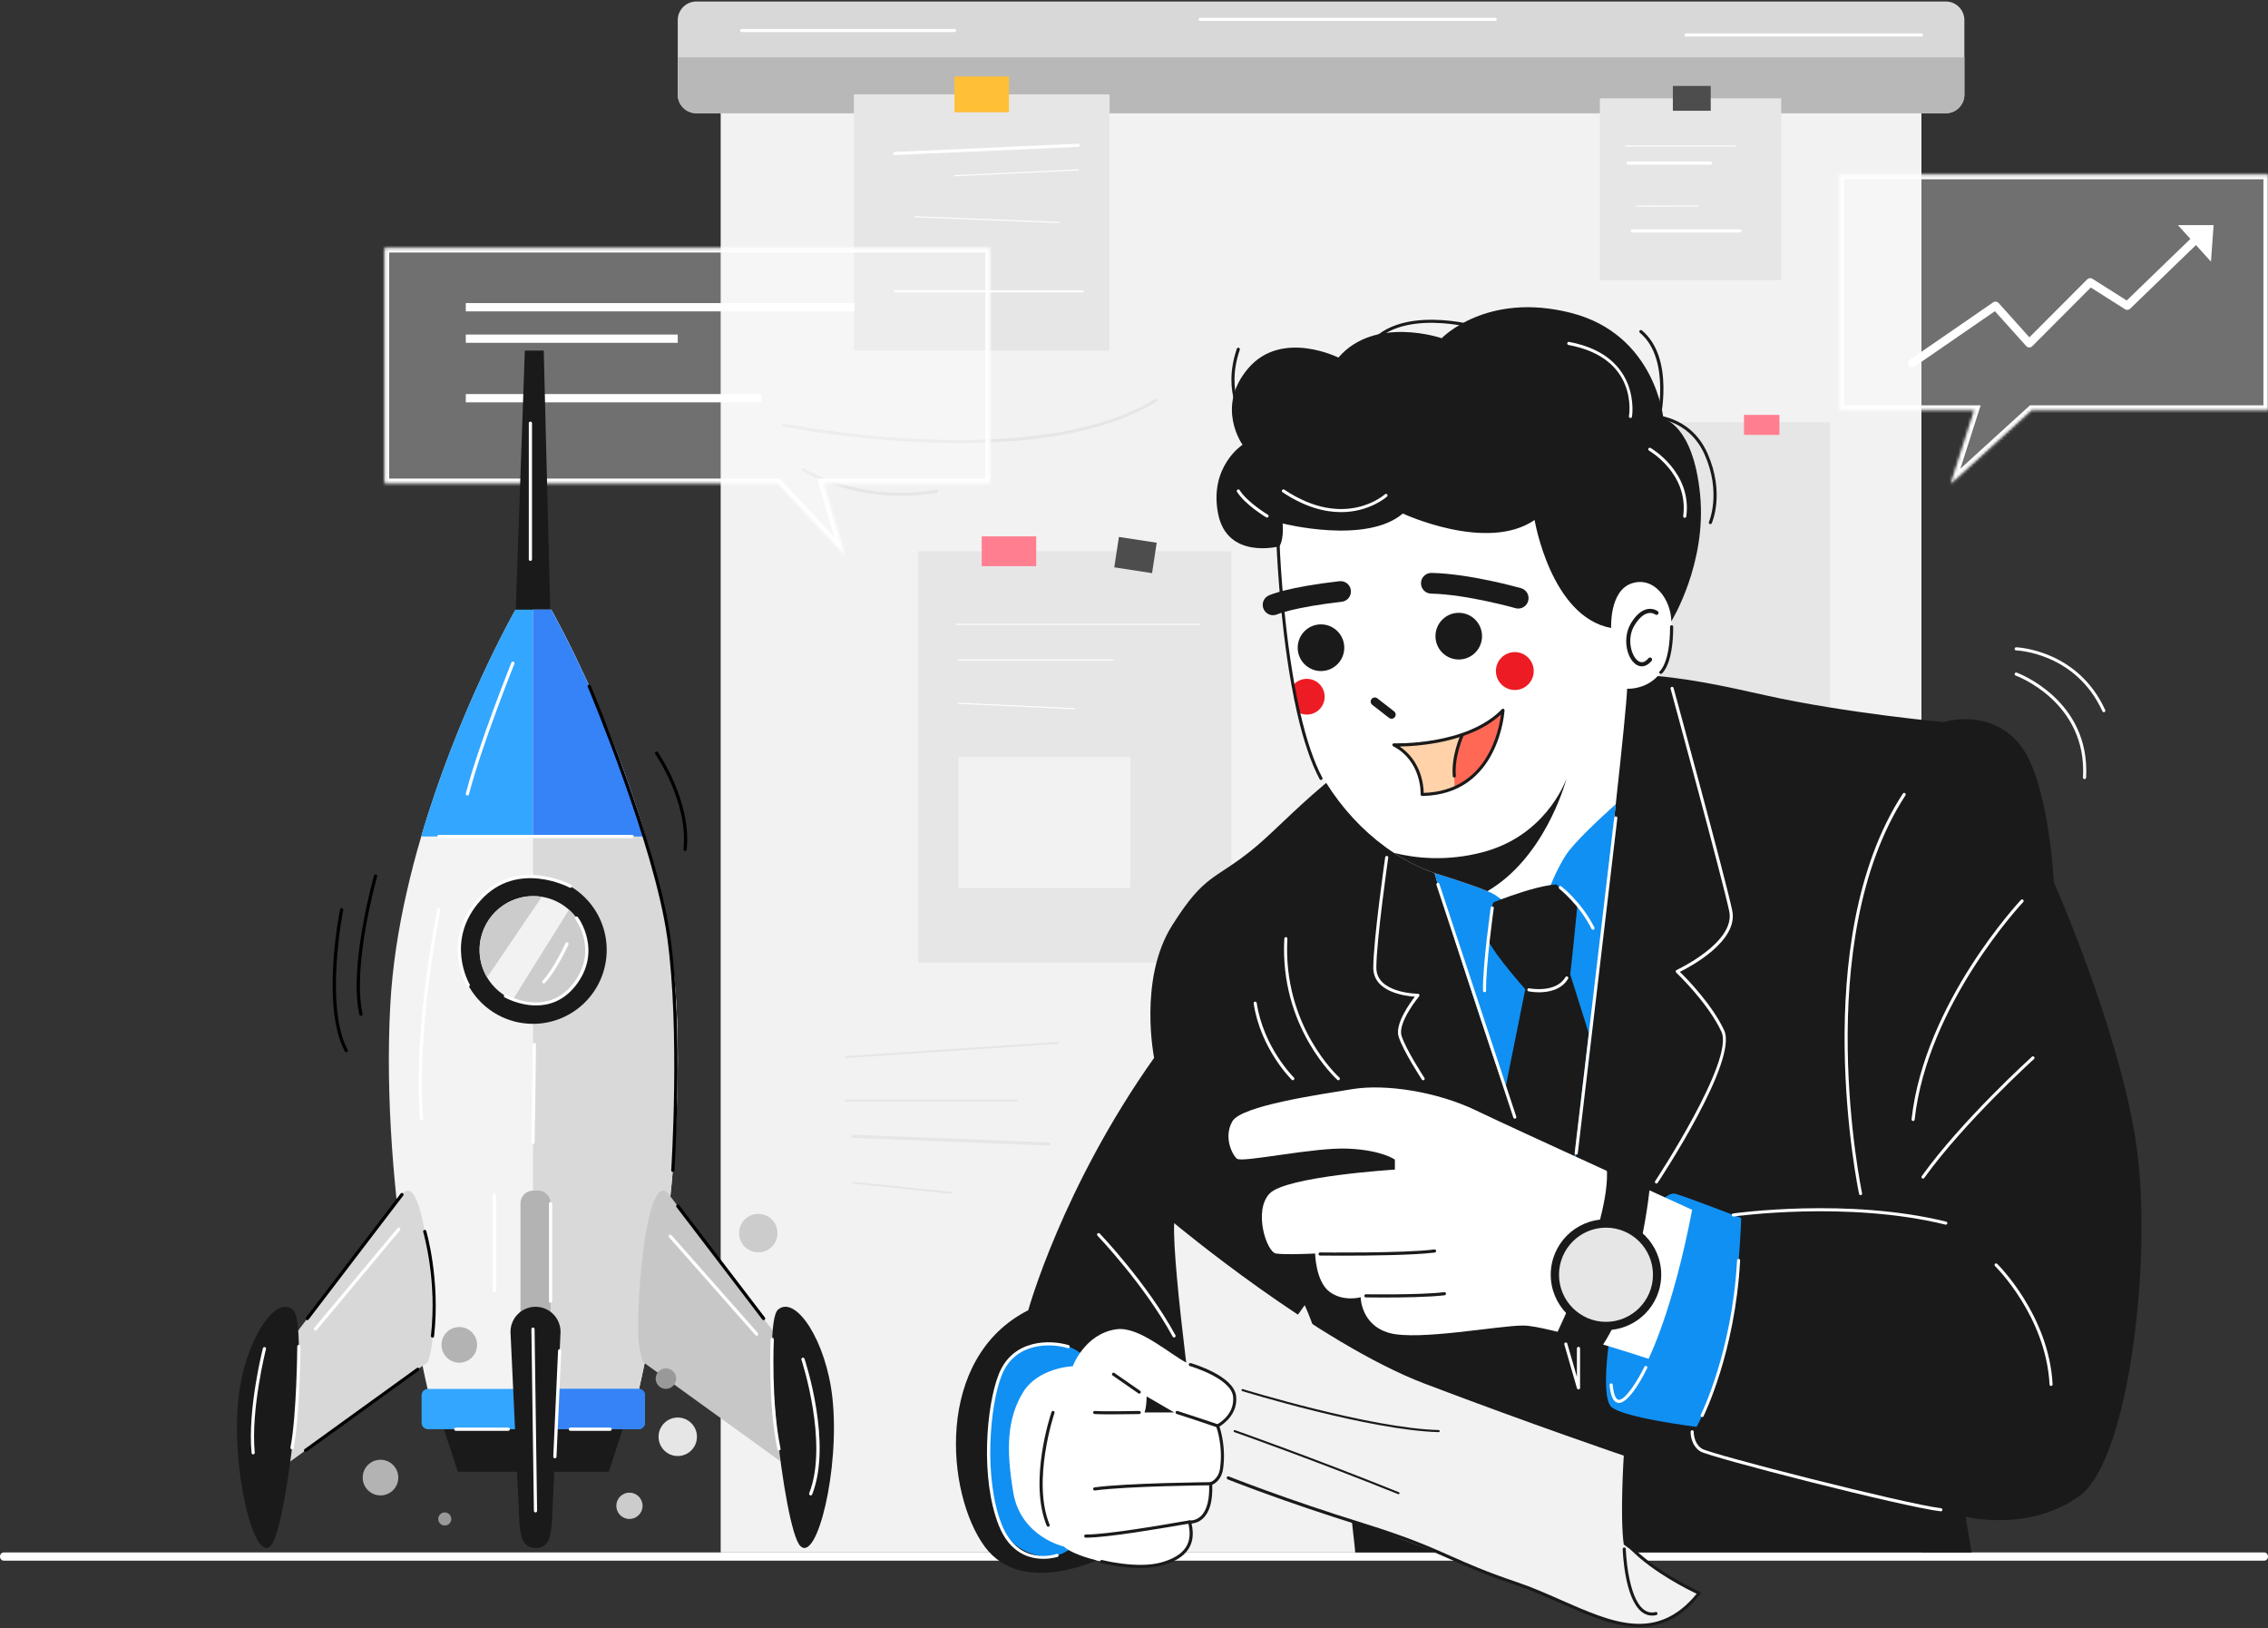 <svg width="744" height="534" viewBox="0 0 744 534" fill="none" xmlns="http://www.w3.org/2000/svg">
<rect x="0" y="0" width="744" height="534" fill="#333333" stroke="none"/>
<path d="M630.316 34.206H236.416V509.131H630.316V34.206Z" fill="#F2F2F2"/>
<path d="M644.401 6.6V31.03C644.401 34.41 641.679 37.138 638.32 37.138H228.425C225.066 37.138 222.331 34.41 222.331 31.03V6.6C222.331 3.221 225.066 0.493 228.425 0.493H638.32C641.679 0.493 644.401 3.221 644.401 6.6Z" fill="#D8D8D8"/>
<path d="M644.401 18.815V31.03C644.401 34.41 641.679 37.138 638.32 37.138H228.425C225.066 37.138 222.331 34.41 222.331 31.03V18.815H644.401Z" fill="#B8B8B8"/>
<path d="M363.969 30.949H280.107V114.989H363.969V30.949Z" fill="#E6E6E6"/>
<path d="M584.308 32.252H524.825V91.862H584.308V32.252Z" fill="#E6E6E6"/>
<path d="M330.977 25.086H313.099V36.812H330.977V25.086Z" fill="#FFC037"/>
<path d="M561.189 28.18H548.77V36.324H561.189V28.18Z" fill="#4D4D4D"/>
<path d="M403.963 180.788H301.235V315.766H403.963V180.788Z" fill="#E6E6E6"/>
<path d="M600.371 138.456H497.643V273.433H600.371V138.456Z" fill="#E6E6E6"/>
<path d="M339.916 175.902H322.038V185.674H339.916V175.902Z" fill="#FF7F91"/>
<path d="M583.726 136.054H572.106V142.623H583.726V136.054Z" fill="#FF7F91"/>
<path d="M379.449 177.988L367.052 176.085L365.528 186.053L377.925 187.956L379.449 177.988Z" fill="#4D4D4D"/>
<path d="M293.515 50.846C293.245 50.846 293.014 50.629 293.014 50.358C293.001 50.072 293.217 49.842 293.502 49.828L353.716 47.141C353.974 47.114 354.231 47.344 354.244 47.629C354.258 47.914 354.041 48.145 353.757 48.159L293.542 50.846C293.529 50.846 293.529 50.846 293.515 50.846Z" fill="white"/>
<path d="M313.099 57.822C313.004 57.822 312.937 57.754 312.923 57.659C312.923 57.564 312.991 57.483 313.086 57.483L353.716 55.529C353.797 55.529 353.892 55.596 353.892 55.691C353.892 55.786 353.824 55.868 353.73 55.868L313.099 57.822Z" fill="white"/>
<path d="M347.473 73.132L300.098 71.259C300.003 71.259 299.935 71.178 299.935 71.083C299.935 70.988 300.03 70.92 300.111 70.92L347.486 72.793C347.581 72.793 347.649 72.874 347.649 72.969C347.635 73.064 347.568 73.132 347.473 73.132Z" fill="white"/>
<path d="M355.193 95.866H293.515C293.326 95.866 293.177 95.716 293.177 95.526C293.177 95.336 293.326 95.187 293.515 95.187H355.193C355.382 95.187 355.531 95.336 355.531 95.526C355.531 95.716 355.382 95.866 355.193 95.866Z" fill="white"/>
<path d="M569.397 48.05H533.317C533.222 48.05 533.141 47.969 533.141 47.874C533.141 47.779 533.222 47.697 533.317 47.697H569.397C569.492 47.697 569.573 47.779 569.573 47.874C569.573 47.969 569.492 48.05 569.397 48.05Z" fill="white"/>
<path d="M561.176 54.008H534.129C533.845 54.008 533.615 53.778 533.615 53.493C533.615 53.208 533.845 52.977 534.129 52.977H561.176C561.46 52.977 561.691 53.208 561.691 53.493C561.691 53.778 561.46 54.008 561.176 54.008Z" fill="white"/>
<path d="M542.567 67.771C539.506 67.771 537.123 67.757 536.906 67.717C536.811 67.703 536.757 67.608 536.77 67.513C536.784 67.418 536.879 67.364 536.974 67.377C537.488 67.472 551.641 67.404 557.045 67.377C557.14 67.377 557.221 67.459 557.221 67.54C557.221 67.635 557.14 67.717 557.059 67.717C556.531 67.73 548.337 67.771 542.567 67.771Z" fill="white"/>
<path d="M570.819 76.24H535.47C535.186 76.24 534.956 76.009 534.956 75.724C534.956 75.439 535.186 75.209 535.47 75.209H570.819C571.103 75.209 571.334 75.439 571.334 75.724C571.334 76.009 571.103 76.24 570.819 76.24Z" fill="white"/>
<path d="M393.548 204.933H313.587C313.492 204.933 313.411 204.852 313.411 204.757C313.411 204.662 313.492 204.581 313.587 204.581H393.548C393.643 204.581 393.724 204.662 393.724 204.757C393.724 204.852 393.643 204.933 393.548 204.933Z" fill="white"/>
<path d="M365.106 216.619H314.399C314.305 216.619 314.223 216.538 314.223 216.443C314.223 216.348 314.305 216.266 314.399 216.266H365.106C365.201 216.266 365.282 216.348 365.282 216.443C365.282 216.538 365.201 216.619 365.106 216.619Z" fill="white"/>
<path d="M352.592 232.594L314.386 230.802C314.291 230.802 314.223 230.721 314.223 230.626C314.223 230.531 314.318 230.463 314.399 230.463L352.592 232.255C352.687 232.255 352.755 232.336 352.755 232.431C352.768 232.513 352.687 232.594 352.592 232.594Z" fill="white"/>
<path d="M370.795 248.284H314.399V291.213H370.795V248.284Z" fill="#F2F2F2"/>
<path d="M277.426 347.009C277.25 347.009 277.101 346.873 277.087 346.697C277.073 346.507 277.222 346.344 277.399 346.33L346.877 341.662C347.066 341.621 347.229 341.784 347.243 341.974C347.256 342.164 347.107 342.327 346.931 342.34L277.453 347.009C277.439 347.009 277.439 347.009 277.426 347.009Z" fill="#E6E6E6"/>
<path d="M333.496 361.26H277.426C277.236 361.26 277.087 361.111 277.087 360.921C277.087 360.731 277.236 360.582 277.426 360.582H333.496C333.685 360.582 333.834 360.731 333.834 360.921C333.834 361.111 333.685 361.26 333.496 361.26Z" fill="#E6E6E6"/>
<path d="M344.141 375.688C344.127 375.688 344.127 375.688 344.114 375.688L279.755 373.15C279.471 373.136 279.254 372.905 279.267 372.62C279.281 372.335 279.552 372.132 279.796 372.132L344.154 374.67C344.439 374.683 344.656 374.914 344.642 375.199C344.642 375.47 344.412 375.688 344.141 375.688Z" fill="#E6E6E6"/>
<path d="M311.962 391.554C311.948 391.554 311.934 391.554 311.921 391.554L279.741 388.174C279.552 388.161 279.416 387.984 279.444 387.794C279.457 387.604 279.633 387.469 279.809 387.496L311.989 390.875C312.178 390.889 312.314 391.065 312.287 391.255C312.287 391.432 312.138 391.554 311.962 391.554Z" fill="#E6E6E6"/>
<path d="M490.492 6.872H393.71C393.426 6.872 393.196 6.641 393.196 6.356C393.196 6.071 393.426 5.84 393.71 5.84H490.492C490.777 5.84 491.007 6.071 491.007 6.356C491.007 6.641 490.777 6.872 490.492 6.872Z" fill="white"/>
<path d="M313.099 10.523H243.296C243.011 10.523 242.781 10.292 242.781 10.007C242.781 9.722 243.011 9.491 243.296 9.491H313.099C313.384 9.491 313.614 9.722 313.614 10.007C313.614 10.292 313.384 10.523 313.099 10.523Z" fill="white"/>
<path d="M630.329 11.988H553.145C552.86 11.988 552.63 11.758 552.63 11.473C552.63 11.188 552.86 10.957 553.145 10.957H630.329C630.614 10.957 630.844 11.188 630.844 11.473C630.844 11.758 630.6 11.988 630.329 11.988Z" fill="white"/>
<path d="M314.589 145.296C284.251 145.296 257.395 139.99 256.934 139.895C256.663 139.84 256.487 139.569 256.541 139.297C256.596 139.026 256.866 138.85 257.137 138.904C257.963 139.067 339.631 155.218 378.826 130.842C379.07 130.693 379.381 130.774 379.53 131.005C379.679 131.249 379.598 131.561 379.368 131.71C362.343 142.283 337.477 145.296 314.589 145.296Z" fill="#E6E6E6"/>
<path d="M295.601 162.601C276.247 162.601 263.3 154.498 263.137 154.403C262.907 154.254 262.826 153.942 262.988 153.698C263.137 153.467 263.449 153.385 263.692 153.548C263.868 153.657 281.908 164.936 307.208 160.606C307.479 160.565 307.749 160.742 307.79 161.027C307.831 161.312 307.655 161.57 307.37 161.61C303.253 162.316 299.312 162.601 295.601 162.601Z" fill="#E6E6E6"/>
<path d="M683.813 255.504C683.799 255.504 683.799 255.504 683.786 255.504C683.501 255.491 683.285 255.246 683.312 254.961C684.734 230.178 661.452 221.641 661.222 221.546C660.951 221.451 660.816 221.166 660.911 220.895C661.005 220.623 661.29 220.487 661.561 220.582C661.805 220.664 685.79 229.459 684.327 255.016C684.3 255.287 684.084 255.504 683.813 255.504Z" fill="white"/>
<path d="M690.151 233.571C689.961 233.571 689.772 233.463 689.69 233.273C680.901 214 661.561 213.294 661.371 213.294C661.087 213.294 660.87 213.05 660.87 212.778C660.883 212.493 661.114 212.29 661.385 212.276C661.588 212.276 681.551 212.995 690.598 232.852C690.72 233.11 690.598 233.408 690.354 233.53C690.3 233.558 690.219 233.571 690.151 233.571Z" fill="white"/>
<path d="M742.74 511.819H1.26C0.569 511.819 0 511.208 0 510.462C0 509.715 0.569 509.105 1.26 509.105H742.74C743.431 509.105 744 509.715 744 510.462C744 511.208 743.431 511.819 742.74 511.819Z" fill="white"/>
<mask id="path-37-inside-1" fill="white">
<path fill-rule="evenodd" clip-rule="evenodd" d="M603.459 57.293H744V134.438H666.484L639.931 158.624L647.676 134.438H603.459V57.293Z"/>
</mask>
<path fill-rule="evenodd" clip-rule="evenodd" d="M603.459 57.293H744V134.438H666.484L639.931 158.624L647.676 134.438H603.459V57.293Z" fill="white" fill-opacity="0.3"/>
<path d="M744 57.293H745.5V55.793H744V57.293ZM603.459 57.293V55.793H601.959V57.293H603.459ZM744 134.438V135.938H745.5V134.438H744ZM666.484 134.438V132.938H665.903L665.473 133.33L666.484 134.438ZM639.931 158.624L638.503 158.167L636.791 163.514L640.941 159.733L639.931 158.624ZM647.676 134.438L649.104 134.896L649.731 132.938H647.676V134.438ZM603.459 134.438H601.959V135.938H603.459V134.438ZM744 55.793H603.459V58.793H744V55.793ZM745.5 134.438V57.293H742.5V134.438H745.5ZM666.484 135.938H744V132.938H666.484V135.938ZM640.941 159.733L667.494 135.547L665.473 133.33L638.921 157.516L640.941 159.733ZM646.247 133.981L638.503 158.167L641.36 159.082L649.104 134.896L646.247 133.981ZM603.459 135.938H647.676V132.938H603.459V135.938ZM601.959 57.293V134.438H604.959V57.293H601.959Z" fill="white" mask="url(#path-37-inside-1)"/>
<mask id="path-39-inside-2" fill="white">
<path fill-rule="evenodd" clip-rule="evenodd" d="M126.171 81.316H324.719V158.462H270.094L277.087 181.996L255.096 158.462H126.171V81.316Z"/>
</mask>
<path fill-rule="evenodd" clip-rule="evenodd" d="M126.171 81.316H324.719V158.462H270.094L277.087 181.996L255.096 158.462H126.171V81.316Z" fill="white" fill-opacity="0.3"/>
<path d="M324.719 81.316H326.219V79.816H324.719V81.316ZM126.171 81.316V79.816H124.671V81.316H126.171ZM324.719 158.462V159.962H326.219V158.462H324.719ZM270.094 158.462V156.962H268.084L268.656 158.889L270.094 158.462ZM277.087 181.996L275.991 183.02L278.525 181.569L277.087 181.996ZM255.096 158.462L256.192 157.437L255.748 156.962H255.096V158.462ZM126.171 158.462H124.671V159.962H126.171V158.462ZM324.719 79.816H126.171V82.816H324.719V79.816ZM326.219 158.462V81.316H323.219V158.462H326.219ZM270.094 159.962H324.719V156.962H270.094V159.962ZM278.525 181.569L271.532 158.034L268.656 158.889L275.649 182.423L278.525 181.569ZM254 159.486L275.991 183.02L278.183 180.972L256.192 157.437L254 159.486ZM126.171 159.962H255.096V156.962H126.171V159.962ZM124.671 81.316V158.462H127.671V81.316H124.671Z" fill="white" mask="url(#path-39-inside-2)"/>
<path d="M726.15 73.824H714.448L718.538 78.344L697.654 98.54L686.386 91.414C685.858 91.075 685.153 91.156 684.706 91.604L665.732 110.619L655.615 99.354C655.154 98.852 654.396 98.757 653.841 99.15L626.483 118.002C625.86 118.423 625.711 119.278 626.131 119.889C626.388 120.269 626.821 120.472 627.255 120.472C627.526 120.472 627.783 120.391 628.027 120.228L654.41 102.055L664.689 113.496C664.933 113.768 665.285 113.931 665.664 113.944C666.03 113.971 666.396 113.808 666.653 113.551L685.871 94.291L697.112 101.417C697.64 101.756 698.331 101.675 698.778 101.24L720.367 80.366L725.296 85.809L726.15 73.824Z" fill="white"/>
<path d="M280.283 99.394H152.798V102.109H280.283V99.394Z" fill="white"/>
<path d="M222.331 109.71H152.798V112.424H222.331V109.71Z" fill="white"/>
<path d="M249.716 129.227H152.798V131.941H249.716V129.227Z" fill="white"/>
<path d="M487.161 228.02C525.922 215.886 552.82 222.157 579.148 228.02C605.477 233.883 637.656 236.815 637.656 236.815C637.656 236.815 651.877 232.092 661.994 243.452C672.111 254.812 673.736 289.259 673.736 289.259C673.736 289.259 694.214 335.513 700.39 372.647C706.566 409.782 698.765 478.512 682.187 490.564C665.61 502.617 644.807 497.405 644.807 497.405L646.758 509.131H444.58C444.58 509.131 439.379 452.779 428.003 428.023C428.003 428.023 395.661 472.975 388.835 482.747C382.009 492.519 362.669 510.434 362.669 510.434C362.669 510.434 335.69 524.441 323.013 507.177C310.336 489.913 306.436 445.341 337.315 429.679C337.315 429.679 348.367 389.586 378.596 346.914C378.596 346.914 373.395 321.181 384.447 303.591C395.498 286.001 398.423 288.933 411.75 277.858C425.077 266.783 445.555 241.05 487.161 228.02Z" fill="#1A1A1A"/>
<path d="M548.269 203.753C549.975 227.084 533.764 225.862 533.764 225.862C533.628 229.88 532.152 244.47 530.039 263.729C524.175 317.137 513.489 406.524 513.489 406.524C499.418 378.267 481.107 320.679 473.807 296.927C471.762 290.317 470.583 286.327 470.583 286.327C465.938 284.712 461.469 282.459 457.257 279.69C441.695 269.511 429.587 252.233 425.24 233.218C425.064 232.472 424.901 231.712 424.752 230.952C424.4 229.147 424.075 227.26 423.763 225.306C419.782 200.21 419.226 165.153 419.226 165.153C422.802 121.504 465.775 104.701 514.139 120.201C553.795 132.905 548.269 203.753 548.269 203.753Z" fill="white"/>
<path d="M530.039 263.729C527.642 285.635 524.419 313.594 521.466 338.961C517.2 375.43 513.489 406.524 513.489 406.524C507.341 394.173 500.379 376.217 493.878 357.922C485.522 334.373 477.91 310.296 473.807 296.927C473.021 294.376 472.358 292.204 471.843 290.521C471.721 290.1 471.599 289.72 471.491 289.354C471.382 289.001 471.288 288.675 471.193 288.377C471.112 288.078 471.03 287.82 470.963 287.589C470.705 286.761 470.583 286.327 470.583 286.327C470.583 286.327 482.231 289.842 487.933 292.258C488.962 292.679 489.788 293.073 490.33 293.412C491.183 293.941 491.914 294.511 492.497 295C493.269 295.665 493.743 296.181 493.743 296.181L508.045 292.028C508.045 292.028 508.261 291.376 508.695 290.277C509.535 288.146 511.187 284.332 513.652 280.464C516.266 276.351 525.028 268.222 530.039 263.729Z" fill="#1090F3"/>
<path d="M521.214 338.961C516.948 375.43 513.237 406.524 513.237 406.524C507.089 394.173 500.127 376.217 493.626 357.922L500.357 324.438C500.357 324.438 490.484 313.282 488.29 308.64C488.29 308.64 487.843 300.375 489.942 295.909C489.942 295.909 490.823 295.556 492.245 295C495.888 293.643 503.107 291.077 508.443 290.277C509.201 290.155 509.933 290.087 510.596 290.046L517.422 297.199C517.422 297.199 515.716 314.666 515.106 319.552L521.214 338.961Z" fill="#1A1A1A"/>
<path d="M548.269 203.753C548.269 203.753 559.971 184.86 557.695 162.058C555.42 139.257 545.669 137.302 545.669 137.302C545.669 137.302 543.15 109.696 515.358 102.611C487.567 95.526 472.94 110.918 472.94 110.918C472.94 110.918 451 103.344 439.054 117.269C439.054 117.269 420.527 107.986 409.556 120.69C398.586 133.393 407.606 145.853 407.606 145.853C407.606 145.853 396.636 152.938 399.561 168.329C402.487 183.72 419.687 179.159 419.687 179.159C419.687 179.159 421.177 177.368 420.77 171.668C420.77 171.668 448.155 178.671 460.182 168.41C460.182 168.41 487.811 181.277 503.413 170.527C503.413 170.527 508.736 202.3 528.523 205.951C528.523 205.951 527.886 193.682 535.349 191.293C542.784 188.918 548.147 196.79 548.269 203.753Z" fill="#1A1A1A"/>
<path d="M393.223 477.372C392.938 476.544 384.446 415.495 385.178 401.122C385.178 401.122 432.228 440.401 467.333 453.756C502.438 467.111 532.667 477.372 532.667 477.372C532.667 477.372 531.367 497.405 532.667 506.526C532.667 506.526 551.844 520.858 557.37 522.487C557.37 522.487 545.709 538.448 526.829 530.956C507.963 523.464 466.195 506.933 447.343 500.092C428.49 493.252 395.986 485.353 393.223 477.372Z" fill="#F2F2F2"/>
<path d="M360.799 453.919C357.698 445.042 352.755 439.016 339.59 441.215C326.426 443.414 324.719 459.294 324.719 476.639C324.719 493.985 326.914 506.688 340.322 510.109C353.73 513.529 361.287 495.206 362.018 486.655C362.75 478.105 364.212 463.691 360.799 453.919Z" fill="#1090F3"/>
<path d="M404.518 456.362C402.487 452.046 395.417 450.01 389.566 447.078C383.715 444.147 373.734 434.89 366.244 435.922C355.843 437.347 351.901 448.056 351.901 448.056C351.901 448.056 340.444 448.422 335.446 456.851C330.449 465.279 329.961 474.929 332.399 489.465C334.837 504.001 348.976 507.177 348.976 507.177C352.511 510.597 368.682 515.158 381.115 512.864C393.548 510.584 390.216 499.115 390.216 499.115C396.636 499.115 397.123 486.574 397.123 486.574C400.211 486.248 401.024 481.525 401.43 475.743C401.836 469.962 399.399 467.6 399.399 467.6C402.324 467.03 406.55 460.678 404.518 456.362ZM375.427 463.202C375.427 463.202 376.036 462.225 376.158 457.95L385.178 463.202H375.427Z" fill="white"/>
<path d="M549.61 391.499C553.511 392.599 571.185 399.439 571.185 399.439C571.185 399.439 570.535 423.951 566.147 441.378C561.759 458.805 556.558 467.926 556.558 467.926C556.558 467.926 532.667 464.994 528.604 461.411C524.541 457.828 528.116 431.606 532.83 416.622C537.543 401.638 545.709 390.4 549.61 391.499Z" fill="#1090F3"/>
<path d="M555.095 396.752C555.095 396.752 497.075 370.367 484.235 364.178C471.396 357.989 454.494 355.383 443.605 357.175C432.716 358.967 407.2 362.618 404.274 367.721C401.349 372.824 404.112 378.511 405.737 379.977C407.362 381.442 431.091 376.163 442.305 376.692C453.519 377.221 457.582 380.302 457.582 380.302V383.56C457.582 383.56 421.827 385.772 416.464 391.432C411.1 397.091 415.488 410.596 418.576 411.085C421.664 411.573 431.416 411.085 431.416 411.085C431.416 411.085 431.578 420.205 436.129 423.625C440.679 427.046 446.368 425.417 446.368 425.417C446.368 425.417 446.368 434.538 455.794 437.144C465.22 439.749 491.549 434.701 499.675 434.701C507.801 434.701 540.793 445.613 540.793 445.613C540.793 445.613 548.757 429.977 555.095 396.752Z" fill="white"/>
<path d="M638.306 401.624C638.266 401.624 638.225 401.624 638.185 401.611C606.154 393.712 569.045 398.896 568.666 398.951C568.395 398.991 568.137 398.801 568.097 398.516C568.056 398.245 568.246 397.987 568.53 397.946C568.896 397.892 606.208 392.68 638.428 400.634C638.699 400.702 638.862 400.973 638.794 401.244C638.74 401.475 638.537 401.624 638.306 401.624Z" fill="white"/>
<path d="M610.353 391.934C610.122 391.934 609.906 391.771 609.851 391.527C609.675 390.699 592.624 308.789 624.221 260.255C624.37 260.024 624.695 259.956 624.925 260.105C625.156 260.255 625.223 260.58 625.074 260.811C593.708 308.993 610.664 390.495 610.84 391.323C610.894 391.595 610.732 391.866 610.447 391.934C610.42 391.934 610.393 391.934 610.353 391.934Z" fill="white"/>
<path d="M439.054 354.257C438.932 354.257 438.81 354.216 438.716 354.135C438.526 353.972 419.7 337.02 421.312 307.798C421.326 307.513 421.583 307.283 421.84 307.323C422.125 307.337 422.341 307.581 422.314 307.853C420.716 336.586 439.19 353.212 439.366 353.375C439.582 353.565 439.596 353.877 439.406 354.094C439.339 354.202 439.19 354.257 439.054 354.257Z" fill="white"/>
<path d="M424.102 354.257C423.98 354.257 423.845 354.203 423.75 354.108C423.641 354.013 413.524 344.037 411.249 329.066C411.209 328.781 411.398 328.524 411.669 328.483C411.953 328.442 412.211 328.632 412.251 328.904C414.473 343.535 424.359 353.28 424.454 353.375C424.657 353.565 424.657 353.89 424.468 354.094C424.359 354.216 424.237 354.257 424.102 354.257Z" fill="white"/>
<path d="M636.681 495.627C636.668 495.627 636.641 495.627 636.627 495.627C624.519 494.243 560.702 477.861 557.749 475.961C554.499 473.87 554.58 469.704 554.594 469.527C554.607 469.256 554.824 469.039 555.108 469.039H555.122C555.406 469.052 555.623 469.283 555.61 469.568C555.61 469.609 555.542 473.341 558.305 475.105C561.081 476.883 625.345 493.306 636.749 494.609C637.033 494.636 637.223 494.894 637.196 495.179C637.155 495.437 636.939 495.627 636.681 495.627Z" fill="white"/>
<path d="M627.58 367.626C627.566 367.626 627.539 367.626 627.526 367.626C627.241 367.599 627.052 367.341 627.079 367.069C631.277 328.904 662.658 295.448 662.969 295.108C663.159 294.905 663.484 294.891 663.687 295.095C663.89 295.285 663.904 295.611 663.701 295.814C663.389 296.14 632.239 329.365 628.081 367.178C628.054 367.422 627.837 367.626 627.58 367.626Z" fill="white"/>
<path d="M630.83 386.518C630.722 386.518 630.627 386.491 630.532 386.423C630.302 386.261 630.248 385.935 630.411 385.718C643.616 367.313 666.342 346.751 666.558 346.548C666.761 346.358 667.086 346.371 667.276 346.588C667.466 346.792 667.452 347.118 667.235 347.308C667.005 347.511 644.374 368.006 631.223 386.315C631.142 386.437 630.993 386.518 630.83 386.518Z" fill="white"/>
<path d="M385.137 438.623C384.961 438.623 384.785 438.528 384.691 438.351C375.44 421.345 360.177 405.398 360.028 405.235C359.838 405.031 359.838 404.705 360.041 404.515C360.244 404.325 360.57 404.325 360.759 404.529C360.908 404.692 376.266 420.734 385.584 437.863C385.72 438.107 385.625 438.419 385.381 438.555C385.3 438.609 385.219 438.623 385.137 438.623Z" fill="white"/>
<path d="M543.393 388.134C543.299 388.134 543.204 388.106 543.109 388.052C542.879 387.903 542.811 387.577 542.96 387.346C543.217 386.953 569.086 347.729 564.697 338.336C560.242 328.768 549.962 319.05 549.854 318.942C549.732 318.833 549.678 318.656 549.705 318.494C549.732 318.331 549.84 318.181 549.989 318.114C550.179 318.019 569.424 309.034 567.257 298.814C565.009 288.2 548.188 226.5 548.025 225.876C547.958 225.604 548.107 225.319 548.377 225.251C548.648 225.17 548.933 225.333 549 225.604C549.177 226.228 565.998 287.956 568.246 298.596C570.359 308.599 554.608 316.974 551.073 318.711C553.267 320.869 561.664 329.419 565.605 337.902C570.223 347.824 544.87 386.274 543.786 387.903C543.718 388.066 543.556 388.134 543.393 388.134Z" fill="white"/>
<path d="M466.845 354.257C466.683 354.257 466.52 354.175 466.425 354.026C466.182 353.646 460.277 344.634 458.814 339.979C457.527 335.921 462.349 329.162 464.123 326.854C460.805 326.637 450.498 325.307 450.498 317.354C450.498 308.382 454.358 281.4 454.399 281.129C454.439 280.844 454.683 280.654 454.968 280.695C455.252 280.735 455.442 280.993 455.401 281.265C455.36 281.536 451.5 308.45 451.5 317.354C451.5 325.782 464.99 325.891 465.139 325.891C465.342 325.891 465.518 325.999 465.599 326.189C465.68 326.379 465.653 326.583 465.532 326.732C465.464 326.814 458.408 335.364 459.776 339.694C461.198 344.213 467.211 353.402 467.279 353.497C467.428 353.728 467.373 354.053 467.13 354.203C467.035 354.243 466.94 354.257 466.845 354.257Z" fill="white"/>
<path d="M517.796 455.643C517.566 455.643 517.376 455.493 517.309 455.276L513.164 440.903C513.083 440.632 513.246 440.347 513.516 440.279C513.787 440.197 514.072 440.36 514.139 440.632L517.295 451.557V442.206C517.295 441.921 517.525 441.69 517.81 441.69C518.094 441.69 518.324 441.921 518.324 442.206V455.154C518.324 455.412 518.135 455.616 517.891 455.656C517.85 455.643 517.823 455.643 517.796 455.643Z" fill="white"/>
<path d="M504.876 325.416C502.993 325.416 501.585 325.131 501.436 325.103C501.165 325.049 500.989 324.778 501.043 324.506C501.097 324.235 501.354 324.058 501.639 324.113C501.72 324.126 510.347 325.836 513.53 320.448C513.679 320.204 513.99 320.122 514.221 320.272C514.464 320.421 514.546 320.733 514.397 320.964C512.216 324.669 507.923 325.416 504.876 325.416Z" fill="white"/>
<path d="M517.065 378.687C517.051 378.687 517.024 378.687 517.011 378.687C516.726 378.66 516.537 378.402 516.564 378.117L529.538 268.181C529.565 267.896 529.836 267.692 530.107 267.733C530.392 267.76 530.581 268.018 530.554 268.303L517.579 378.239C517.539 378.497 517.322 378.687 517.065 378.687Z" fill="white"/>
<path d="M496.926 366.866C496.709 366.866 496.519 366.73 496.438 366.513L471.22 290.195C471.139 289.924 471.274 289.639 471.545 289.557C471.802 289.476 472.1 289.612 472.182 289.883L497.4 366.201C497.481 366.472 497.345 366.757 497.075 366.838C497.034 366.866 496.98 366.866 496.926 366.866Z" fill="white"/>
<path d="M342.285 511.208C337.843 511.208 331.302 509.471 327.658 500.296C321.523 484.864 323.528 460.963 327.658 450.607C332.29 439.016 344.669 439.329 350.574 441.134C350.845 441.215 350.994 441.5 350.913 441.772C350.831 442.043 350.547 442.206 350.276 442.111C344.683 440.414 332.954 440.089 328.607 451.001C324.638 460.949 322.661 484.959 328.607 499.929C334.105 513.76 346.105 509.783 346.606 509.606C346.877 509.511 347.161 509.661 347.256 509.919C347.351 510.19 347.202 510.475 346.944 510.57C346.89 510.57 344.967 511.208 342.285 511.208Z" fill="white"/>
<path d="M558.386 464.723C558.305 464.723 558.224 464.709 558.156 464.668C557.899 464.546 557.804 464.234 557.926 463.99C558.034 463.786 568.219 443.305 569.83 413.324C569.844 413.039 570.088 412.808 570.359 412.849C570.643 412.862 570.86 413.107 570.833 413.378C569.207 443.577 558.914 464.234 558.819 464.451C558.752 464.627 558.576 464.723 558.386 464.723Z" fill="white"/>
<path d="M531.069 460.081C530.96 460.081 530.838 460.067 530.73 460.054C529.24 459.782 528.36 457.882 528.021 454.231C527.994 453.946 528.197 453.702 528.482 453.675C528.78 453.647 529.01 453.851 529.037 454.136C529.416 458.181 530.378 458.941 530.92 459.049C533.073 459.429 537.312 452.616 539.438 448.218C539.56 447.961 539.872 447.852 540.116 447.988C540.373 448.11 540.468 448.408 540.346 448.666C539.777 449.874 534.712 460.081 531.069 460.081Z" fill="white"/>
<path d="M672.842 454.53C672.571 454.53 672.355 454.313 672.341 454.041C671.149 431.647 654.626 415.36 654.45 415.197C654.247 415.007 654.247 414.681 654.437 414.478C654.626 414.274 654.951 414.274 655.154 414.464C655.331 414.627 672.138 431.185 673.343 453.987C673.357 454.272 673.14 454.503 672.869 454.516C672.856 454.53 672.856 454.53 672.842 454.53Z" fill="white"/>
<path d="M534.861 137.085C534.834 137.085 534.807 137.085 534.766 137.071C534.495 137.017 534.306 136.759 534.36 136.488C534.495 135.714 537.394 117.392 514.532 113.13C514.261 113.075 514.072 112.818 514.126 112.533C514.18 112.261 514.437 112.071 514.722 112.125C538.585 116.564 535.403 136.461 535.362 136.651C535.321 136.909 535.105 137.085 534.861 137.085Z" fill="white"/>
<path d="M439.907 167.949C434.625 167.949 428.124 166.361 420.73 161.42C420.499 161.271 420.432 160.945 420.594 160.715C420.757 160.484 421.068 160.416 421.298 160.579C441.221 173.88 454.182 162.208 454.318 162.099C454.521 161.909 454.846 161.923 455.035 162.126C455.225 162.33 455.211 162.655 455.008 162.846C454.914 162.913 449.32 167.949 439.907 167.949Z" fill="white"/>
<path d="M552.657 169.822C552.63 169.822 552.617 169.822 552.589 169.822C552.305 169.781 552.115 169.523 552.156 169.252C554.039 155.354 541.077 147.848 540.956 147.78C540.712 147.644 540.63 147.332 540.766 147.088C540.901 146.844 541.213 146.762 541.457 146.898C541.592 146.979 555.136 154.811 553.172 169.401C553.131 169.632 552.914 169.822 552.657 169.822Z" fill="white"/>
<path d="M415.651 169.74C415.556 169.74 415.475 169.713 415.393 169.672C415.109 169.509 408.432 165.492 405.791 161.285C405.642 161.04 405.71 160.728 405.954 160.579C406.184 160.43 406.509 160.497 406.658 160.742C409.163 164.746 415.854 168.763 415.908 168.804C416.152 168.953 416.233 169.265 416.084 169.496C415.989 169.645 415.827 169.74 415.651 169.74Z" fill="white"/>
<path d="M522.55 304.921C522.36 304.921 522.184 304.813 522.103 304.636C518.053 296.533 511.593 291.539 511.539 291.485C511.322 291.308 511.268 290.996 511.444 290.765C511.607 290.534 511.932 290.494 512.162 290.67C512.23 290.724 518.88 295.855 523.024 304.175C523.146 304.433 523.051 304.731 522.794 304.853C522.699 304.894 522.631 304.921 522.55 304.921Z" fill="white"/>
<path d="M486.998 325.402C486.727 325.402 486.497 325.185 486.484 324.9C486.321 316.933 488.976 297.864 489.016 297.674C489.057 297.402 489.301 297.199 489.585 297.239C489.869 297.28 490.059 297.538 490.018 297.809C489.991 297.999 487.337 316.987 487.499 324.873C487.513 325.158 487.283 325.388 486.998 325.402Z" fill="white"/>
<path d="M434.544 228.482C434.544 231.725 431.93 234.345 428.693 234.345C427.718 234.345 426.811 234.101 425.998 233.68C425.334 230.748 424.725 227.749 424.183 224.722C425.267 223.433 426.878 222.618 428.693 222.618C431.93 222.618 434.544 225.238 434.544 228.482Z" fill="#ED1C24"/>
<path d="M433.339 255.789C433.163 255.789 432.987 255.694 432.892 255.518C430.102 250.292 427.61 242.991 425.497 233.788C424.82 230.816 424.21 227.789 423.682 224.804C419.565 202.083 418.725 177.857 418.712 177.626C418.698 177.341 418.928 177.11 419.199 177.097C419.538 177.11 419.714 177.314 419.727 177.585C419.741 177.829 420.567 201.975 424.671 224.627C425.199 227.599 425.808 230.599 426.486 233.558C428.571 242.665 431.036 249.899 433.772 255.043C433.907 255.287 433.813 255.599 433.569 255.735C433.501 255.776 433.42 255.789 433.339 255.789Z" fill="#1A1A1A"/>
<path d="M509.995 438.786C509.995 438.786 530.026 397.973 526.83 381.117L541.281 388.69C541.281 388.69 538.071 424.358 524.514 442.925L509.995 438.786Z" fill="#1A1A1A"/>
<path d="M373.72 457.04C373.625 457.04 373.517 457.013 373.436 456.945L364.985 451.082C364.754 450.919 364.7 450.607 364.863 450.376C365.025 450.146 365.337 450.091 365.567 450.254L374.018 456.118C374.248 456.28 374.303 456.593 374.14 456.823C374.045 456.959 373.883 457.04 373.72 457.04Z" fill="#1A1A1A"/>
<path d="M364.267 463.827C362.086 463.827 360.095 463.8 359.052 463.718C358.768 463.691 358.565 463.447 358.592 463.175C358.619 462.89 358.863 462.687 359.134 462.714C362.127 462.958 373.598 462.714 373.706 462.714C373.991 462.741 374.221 462.931 374.221 463.216C374.221 463.501 374.004 463.732 373.72 463.732C373.422 463.718 368.479 463.827 364.267 463.827Z" fill="#1A1A1A"/>
<path d="M399.399 468.102C399.344 468.102 399.277 468.088 399.222 468.075C397.055 467.288 386.099 463.718 385.99 463.691C385.72 463.609 385.584 463.311 385.665 463.053C385.747 462.782 386.031 462.632 386.302 462.727C386.749 462.877 397.394 466.324 399.561 467.125C399.818 467.22 399.954 467.518 399.859 467.776C399.805 467.98 399.602 468.102 399.399 468.102Z" fill="#1A1A1A"/>
<path d="M359.093 488.786C358.849 488.786 358.619 488.596 358.592 488.352C358.551 488.067 358.755 487.823 359.025 487.782C369.495 486.33 396.839 486.072 397.123 486.072C397.408 486.072 397.624 486.303 397.638 486.574C397.638 486.859 397.408 487.09 397.137 487.09C396.866 487.09 369.589 487.348 359.174 488.8C359.134 488.786 359.12 488.786 359.093 488.786Z" fill="#1A1A1A"/>
<path d="M356.168 504.272C355.883 504.272 355.653 504.041 355.653 503.756C355.653 503.471 355.883 503.241 356.168 503.241C363.224 503.241 380.844 500.201 387.48 499.047C389.796 498.653 390.094 498.599 390.216 498.599C390.501 498.599 390.731 498.83 390.731 499.115C390.731 499.386 390.514 499.617 390.243 499.631C390.081 499.644 389.011 499.834 387.656 500.065C380.993 501.205 363.319 504.272 356.168 504.272Z" fill="#1A1A1A"/>
<path d="M440.3 411.79C436.047 411.79 433.122 411.763 433.041 411.75C432.756 411.75 432.54 411.519 432.54 411.234C432.54 410.949 432.77 410.732 433.054 410.732C433.325 410.732 460.277 411.044 470.529 409.754C470.841 409.714 471.057 409.917 471.098 410.202C471.139 410.487 470.936 410.732 470.651 410.772C463.69 411.641 449.13 411.79 440.3 411.79Z" fill="#1A1A1A"/>
<path d="M453.79 425.512C450.458 425.512 448.128 425.471 448.061 425.471C447.776 425.471 447.56 425.24 447.56 424.955C447.56 424.67 447.803 424.426 448.074 424.453C448.25 424.453 465.762 424.725 473.766 423.761C474.051 423.72 474.294 423.924 474.335 424.209C474.376 424.494 474.173 424.738 473.888 424.779C468.742 425.403 459.695 425.512 453.79 425.512Z" fill="#1A1A1A"/>
<path d="M526.829 434.85C536.09 434.85 543.596 427.327 543.596 418.047C543.596 408.767 536.09 401.244 526.829 401.244C517.569 401.244 510.063 408.767 510.063 418.047C510.063 427.327 517.569 434.85 526.829 434.85Z" fill="#E6E6E6"/>
<path d="M526.829 436.193C516.834 436.193 508.708 428.05 508.708 418.033C508.708 408.017 516.834 399.874 526.829 399.874C536.825 399.874 544.951 408.017 544.951 418.033C544.951 428.05 536.825 436.193 526.829 436.193ZM526.829 402.602C518.338 402.602 511.417 409.524 511.417 418.047C511.417 426.557 518.324 433.492 526.829 433.492C535.321 433.492 542.242 426.57 542.242 418.047C542.242 409.524 535.335 402.602 526.829 402.602Z" fill="#1A1A1A"/>
<path d="M513.909 255.287C513.191 257.906 506.311 281.522 487.933 292.258C482.231 289.842 470.584 286.327 470.584 286.327C465.938 284.712 461.469 282.459 457.257 279.69C464.015 281.387 474.349 282.635 486.348 279.487C506.42 274.234 513.11 257.431 513.909 255.287Z" fill="#1A1A1A"/>
<path d="M417.628 201.757C416.342 201.757 415.123 201.025 414.54 199.789C413.755 198.107 414.473 196.111 416.138 195.311C416.721 195.039 422.26 192.569 439.393 190.601C441.248 190.397 442.928 191.728 443.144 193.587C443.361 195.446 442.02 197.129 440.165 197.346C424.224 199.179 419.064 201.432 419.01 201.459C418.563 201.662 418.089 201.757 417.628 201.757Z" fill="#1A1A1A"/>
<path d="M498.049 199.572C497.738 199.572 497.426 199.532 497.129 199.437C496.966 199.396 481.066 194.917 469.459 194.673C467.59 194.632 466.1 193.085 466.141 191.212C466.182 189.339 467.726 187.859 469.595 187.886C482.082 188.131 498.293 192.705 498.97 192.895C500.772 193.41 501.815 195.283 501.3 197.089C500.88 198.595 499.526 199.572 498.049 199.572Z" fill="#1A1A1A"/>
<path d="M433.339 220.067C437.557 220.067 440.977 216.64 440.977 212.412C440.977 208.184 437.557 204.757 433.339 204.757C429.12 204.757 425.7 208.184 425.7 212.412C425.7 216.64 429.12 220.067 433.339 220.067Z" fill="#1A1A1A"/>
<path d="M478.533 216.28C482.752 216.28 486.172 212.853 486.172 208.625C486.172 204.397 482.752 200.97 478.533 200.97C474.315 200.97 470.895 204.397 470.895 208.625C470.895 212.853 474.315 216.28 478.533 216.28Z" fill="#1A1A1A"/>
<path d="M493.025 232.96C493.025 232.96 492.199 251.229 477.206 258.042C474.24 259.413 470.705 260.309 466.52 260.54C466.52 260.54 467.008 251.378 457.257 244.293C457.257 244.293 468.146 243.845 477.897 241.172C478.493 241.009 479.102 240.832 479.712 240.615C483.937 239.217 488.502 236.842 493.025 232.96Z" fill="#FFD2AA"/>
<path d="M456.484 235.702C456.2 235.702 455.902 235.607 455.658 235.417L450.173 231.155C449.577 230.694 449.469 229.839 449.929 229.255C450.39 228.671 451.243 228.549 451.825 229.011L457.311 233.273C457.907 233.734 458.015 234.589 457.554 235.173C457.284 235.526 456.891 235.702 456.484 235.702Z" fill="#1A1A1A"/>
<path d="M493.025 232.96C493.025 232.96 492.199 251.229 477.206 258.042C476.881 254.16 476.949 247.619 479.712 240.615C483.937 239.217 488.502 236.842 493.025 232.96Z" fill="#FF6855"/>
<path d="M538.572 218.519C537.895 218.519 537.204 218.289 536.567 217.827C533.52 215.642 532.206 209.019 535.024 204.377C536.676 201.662 538.518 200.088 540.468 199.735C542.432 199.382 543.759 200.4 543.813 200.441C544.111 200.672 544.165 201.092 543.935 201.391C543.705 201.69 543.285 201.73 542.987 201.513C542.933 201.472 542.039 200.821 540.685 201.079C539.154 201.377 537.597 202.762 536.175 205.083C533.561 209.385 535.078 215.099 537.353 216.728C538.477 217.529 539.628 217.244 540.766 215.859C541.01 215.574 541.43 215.533 541.714 215.764C541.998 216.008 542.039 216.429 541.809 216.714C540.82 217.909 539.696 218.519 538.572 218.519Z" fill="#1A1A1A"/>
<path d="M343.843 500.676C343.64 500.676 343.45 500.554 343.369 500.364C337.369 485.678 344.642 463.949 344.954 463.04C345.048 462.768 345.333 462.632 345.604 462.727C345.875 462.822 346.01 463.107 345.915 463.379C345.834 463.596 338.439 485.665 344.304 499.997C344.412 500.255 344.29 500.554 344.019 500.662C343.978 500.676 343.911 500.676 343.843 500.676Z" fill="#1A1A1A"/>
<path d="M471.951 469.663C449.483 469.106 407.917 456.335 407.498 456.199C407.322 456.145 407.213 455.955 407.267 455.778C407.321 455.602 407.511 455.507 407.687 455.548C408.107 455.67 449.577 468.414 471.951 468.971C472.141 468.971 472.29 469.134 472.276 469.324C472.29 469.514 472.141 469.663 471.951 469.663Z" fill="#1A1A1A"/>
<path d="M458.76 490.021C458.719 490.021 458.679 490.008 458.638 489.994C430.454 478.648 405.168 469.731 404.911 469.649C404.735 469.581 404.64 469.391 404.708 469.215C404.775 469.039 404.965 468.944 405.141 469.011C405.398 469.106 430.684 478.01 458.895 489.37C459.071 489.438 459.153 489.641 459.085 489.818C459.031 489.94 458.895 490.021 458.76 490.021Z" fill="#1A1A1A"/>
<path d="M541.958 529.829C540.739 529.829 539.615 529.436 538.585 528.635C532.856 524.197 532.342 508.67 532.315 508.005C532.301 507.72 532.531 507.489 532.802 507.476C533.073 507.476 533.317 507.693 533.33 507.964C533.33 508.127 533.845 523.681 539.195 527.821C540.359 528.73 541.633 529.001 543.109 528.662C543.393 528.594 543.651 528.771 543.718 529.042C543.786 529.314 543.61 529.585 543.339 529.653C542.865 529.775 542.405 529.829 541.958 529.829Z" fill="#1A1A1A"/>
<path d="M374.018 514.221C367.653 514.221 361.612 512.674 361.274 512.592C361.003 512.524 360.84 512.239 360.908 511.968C360.976 511.697 361.247 511.534 361.531 511.602C361.639 511.629 373.165 514.574 380.979 512.375C388.74 510.19 391.516 506.023 389.729 499.251C389.688 499.088 389.729 498.911 389.837 498.789C389.945 498.667 390.108 498.599 390.284 498.613C390.365 498.626 392.234 498.803 393.941 497.201C395.945 495.315 396.879 491.65 396.636 486.601C396.622 486.37 396.771 486.153 397.001 486.085C397.11 486.058 399.683 485.217 400.211 481.62C401.322 474.033 398.979 467.844 398.952 467.79C398.857 467.546 398.965 467.274 399.195 467.152C399.439 467.03 405.127 464.044 404.504 458.004C403.868 451.937 390.473 448.042 390.338 448.001C390.067 447.92 389.918 447.648 389.986 447.377C390.067 447.106 390.352 446.956 390.609 447.024C391.191 447.187 404.802 451.164 405.507 457.896C406.116 463.664 401.444 466.975 400.035 467.831C400.55 469.364 402.202 474.956 401.213 481.769C400.712 485.217 398.559 486.52 397.665 486.927C397.868 492.179 396.839 495.898 394.618 497.975C393.236 499.264 391.733 499.576 390.88 499.631C392.464 506.593 389.322 511.086 381.264 513.366C379.002 513.99 376.483 514.221 374.018 514.221Z" fill="#1A1A1A"/>
<path d="M537.705 533.508C529.417 533.508 520.681 529.653 511.675 525.676C506.975 523.6 502.099 521.442 497.169 519.786C487.012 516.366 481.147 513.76 475.473 511.235C468.687 508.209 461.672 505.087 447.194 500.594C420.987 492.451 402.906 485.23 402.73 485.149C402.473 485.04 402.338 484.755 402.446 484.484C402.554 484.213 402.852 484.09 403.11 484.199C403.286 484.267 421.339 491.487 447.505 499.604C462.038 504.123 469.094 507.258 475.906 510.285C481.554 512.796 487.391 515.402 497.508 518.809C502.478 520.478 507.368 522.636 512.094 524.726C528.943 532.164 543.502 538.597 556.585 522.663C553.863 521.374 542.5 515.768 535.091 508.344C534.888 508.141 534.888 507.829 535.091 507.625C535.294 507.435 535.606 507.421 535.809 507.625C544.098 515.931 557.465 521.957 557.601 522.012C557.75 522.08 557.844 522.202 557.885 522.351C557.926 522.5 557.885 522.663 557.79 522.785C551.479 530.712 544.761 533.508 537.705 533.508Z" fill="#1A1A1A"/>
<path d="M544.815 221.003C544.666 221.003 544.504 220.935 544.409 220.8C544.247 220.569 544.287 220.257 544.504 220.094C544.558 220.053 547.876 217.284 547.849 205.544C547.849 205.259 548.079 205.028 548.364 205.028C548.648 205.028 548.878 205.259 548.878 205.544C548.892 217.949 545.276 220.786 545.127 220.908C545.019 220.976 544.924 221.003 544.815 221.003Z" fill="#1A1A1A"/>
<path d="M466.52 261.042C466.385 261.042 466.249 260.987 466.155 260.879C466.06 260.77 466.006 260.635 466.019 260.499C466.019 260.39 466.52 249.709 457.026 244.728C456.81 244.619 456.715 244.375 456.769 244.144C456.837 243.913 457.04 243.778 457.284 243.764C457.514 243.778 481.12 244.551 492.673 232.58C492.822 232.431 493.038 232.377 493.242 232.472C493.431 232.553 493.553 232.757 493.553 232.96C493.513 233.259 491.901 260.662 466.52 261.042ZM459.126 244.809C466.385 249.641 467.008 257.825 467.035 260.024C487.77 259.386 491.698 239.719 492.388 234.304C482.271 243.655 464.854 244.728 459.126 244.809Z" fill="#1A1A1A"/>
<path d="M477.071 254.988C476.813 254.988 476.583 254.785 476.57 254.527C475.987 247.876 479.116 241.022 479.251 240.724C479.373 240.466 479.671 240.357 479.928 240.48C480.186 240.602 480.294 240.9 480.172 241.158C480.145 241.226 477.017 248.053 477.585 254.432C477.612 254.717 477.409 254.961 477.125 254.988C477.098 254.988 477.084 254.988 477.071 254.988Z" fill="#1A1A1A"/>
<path d="M496.926 226.283C500.351 226.283 503.129 223.5 503.129 220.067C503.129 216.634 500.351 213.85 496.926 213.85C493.5 213.85 490.723 216.634 490.723 220.067C490.723 223.5 493.5 226.283 496.926 226.283Z" fill="#ED1C24"/>
<path d="M448.318 115.057C448.223 115.057 448.128 115.03 448.047 114.976C447.817 114.826 447.749 114.514 447.898 114.27C457.744 98.947 484.926 106.927 485.197 107.009C485.468 107.09 485.617 107.375 485.536 107.647C485.454 107.918 485.17 108.067 484.899 107.986C484.628 107.904 458.178 100.141 448.738 114.826C448.643 114.976 448.48 115.057 448.318 115.057Z" fill="#1A1A1A"/>
<path d="M408.5 138.619C408.351 138.619 408.216 138.551 408.107 138.429C408.026 138.334 400.672 129.172 405.737 114.365C405.832 114.093 406.103 113.958 406.387 114.053C406.658 114.148 406.794 114.433 406.699 114.704C401.81 128.969 408.811 137.696 408.879 137.791C409.055 138.008 409.028 138.334 408.811 138.51C408.73 138.592 408.608 138.619 408.5 138.619Z" fill="#1A1A1A"/>
<path d="M543.881 139.406C543.84 139.406 543.8 139.406 543.759 139.392C543.488 139.324 543.326 139.053 543.393 138.782C543.448 138.578 548.432 117.853 537.949 109.126C537.732 108.949 537.705 108.624 537.881 108.407C538.057 108.189 538.382 108.162 538.599 108.339C549.569 117.473 544.585 138.144 544.368 139.026C544.314 139.243 544.111 139.406 543.881 139.406Z" fill="#1A1A1A"/>
<path d="M561.067 171.898C561 171.898 560.932 171.885 560.864 171.858C560.607 171.749 560.499 171.437 560.607 171.179C560.648 171.084 564.711 161.692 559.266 149.232C553.862 136.882 541.849 137.072 541.727 137.072C541.429 137.058 541.213 136.854 541.199 136.583C541.186 136.311 541.416 136.067 541.687 136.054C541.808 136.04 554.499 135.823 560.187 148.812C565.821 161.692 561.704 171.179 561.528 171.573C561.447 171.776 561.257 171.898 561.067 171.898Z" fill="#1A1A1A"/>
<path d="M208.949 458.411H140.961C140.961 458.411 124.533 392.626 128.054 329.175C128.745 316.824 130.708 304.378 133.471 292.326C134.866 286.191 136.451 280.152 138.184 274.315C150.198 233.449 168.427 201.12 169.091 199.966C169.104 199.952 169.104 199.939 169.104 199.939H180.833C180.833 199.939 180.833 199.952 180.847 199.966C180.86 199.993 180.874 200.02 180.887 200.047C182.065 202.124 199.929 234.087 211.753 274.315C213.486 280.152 215.057 286.191 216.452 292.326C219.202 304.378 221.179 316.811 221.87 329.175C225.351 392.626 208.949 458.411 208.949 458.411Z" fill="#F3F3F3"/>
<path d="M180.508 199.952H169.186L172.165 114.976H178.368L180.508 199.952Z" fill="#1A1A1A"/>
<path d="M211.726 274.329H138.157C150.17 233.463 168.4 201.133 169.064 199.979C169.077 199.966 169.077 199.952 169.077 199.952H180.806C180.806 199.952 180.806 199.966 180.819 199.979C180.833 200.007 180.847 200.034 180.86 200.061C182.052 202.137 199.902 234.1 211.726 274.329Z" fill="#33A6FF"/>
<path d="M208.949 458.411H174.847V199.952H180.806C180.806 199.952 180.806 199.966 180.819 199.979C180.833 200.007 180.847 200.034 180.86 200.061C182.038 202.137 199.902 234.1 211.726 274.329C213.459 280.165 215.03 286.205 216.425 292.34C219.175 304.392 221.152 316.824 221.843 329.189C225.351 392.626 208.949 458.411 208.949 458.411Z" fill="#D9D9D9"/>
<path d="M174.942 464.736H144.32L150.184 482.652H174.942H199.713L205.577 464.736H174.942Z" fill="#1A1A1A"/>
<path d="M131.86 391.744L87.897 449.318V484.565L140.365 446.671C140.365 446.671 141.611 442.993 141.828 439.329C142.708 424.942 138.875 382.555 131.86 391.744Z" fill="#D8D8D8"/>
<path d="M219.445 391.744L263.408 449.318V484.565L210.94 446.671C210.94 446.671 209.694 442.993 209.477 439.329C208.611 424.942 212.43 382.555 219.445 391.744Z" fill="#C7C7C7"/>
<path d="M211.577 457.57V466.596C211.577 467.749 210.642 468.699 209.491 468.699H140.406C139.241 468.699 138.306 467.749 138.306 466.596V457.57C138.306 456.416 139.241 455.48 140.406 455.48H209.491C210.642 455.48 211.577 456.416 211.577 457.57Z" fill="#33A6FF"/>
<path d="M176.513 484.565H174.847C172.585 484.565 170.743 482.72 170.743 480.453V394.567C170.743 392.3 172.585 390.454 174.847 390.454H176.513C178.774 390.454 180.616 392.3 180.616 394.567V480.453C180.616 482.72 178.774 484.565 176.513 484.565Z" fill="#B3B3B3"/>
<path d="M96.023 429.434C101.685 434.13 94.263 501.3 88.791 506.973C83.32 512.647 75.695 481.715 78.241 458.411C80.286 439.736 90.267 424.657 96.023 429.434Z" fill="#1A1A1A"/>
<path d="M255.282 429.434C249.621 434.13 257.043 501.3 262.514 506.973C267.986 512.647 275.611 481.715 273.065 458.411C271.033 439.736 261.051 424.657 255.282 429.434Z" fill="#1A1A1A"/>
<path d="M174.847 335.758C188.198 335.758 199.022 324.911 199.022 311.531C199.022 298.151 188.198 287.304 174.847 287.304C161.495 287.304 150.672 298.151 150.672 311.531C150.672 324.911 161.495 335.758 174.847 335.758Z" fill="#1A1A1A"/>
<path d="M192.562 311.531C192.562 321.276 184.679 329.189 174.942 329.189C172.572 329.189 170.296 328.727 168.238 327.858C164.689 326.393 161.737 323.814 159.786 320.543C158.229 317.91 157.322 314.829 157.322 311.531C157.322 301.786 165.204 293.873 174.942 293.873C175.903 293.873 176.824 293.941 177.745 294.09C181.145 294.633 184.233 296.167 186.67 298.366C190.286 301.596 192.562 306.306 192.562 311.531Z" fill="#F2F2F2"/>
<path d="M211.726 274.329H174.847V199.952H180.806C180.806 199.952 180.806 199.966 180.819 199.979C180.833 200.007 180.847 200.034 180.86 200.061C182.052 202.137 199.902 234.1 211.726 274.329Z" fill="#3683F7"/>
<path d="M177.745 294.09L159.786 320.557C158.229 317.924 157.322 314.843 157.322 311.545C157.322 301.8 165.204 293.887 174.942 293.887C175.903 293.873 176.838 293.941 177.745 294.09Z" fill="#CCCCCC"/>
<path d="M192.562 311.531C192.562 321.276 184.679 329.189 174.942 329.189C172.571 329.189 170.296 328.727 168.238 327.859C172.07 321.697 182.756 304.528 186.67 298.352C190.286 301.596 192.562 306.306 192.562 311.531Z" fill="#CCCCCC"/>
<path d="M220.719 384.333C220.705 384.333 220.691 384.333 220.678 384.333C220.393 384.32 220.163 384.062 220.19 383.777C220.217 383.315 223.156 337.834 218.85 307.283C214.529 276.745 193.022 225.767 192.805 225.251C192.697 224.98 192.819 224.668 193.09 224.559C193.361 224.45 193.672 224.573 193.78 224.844C193.997 225.36 215.558 276.46 219.892 307.133C224.226 337.794 221.274 383.383 221.247 383.845C221.22 384.13 220.989 384.333 220.719 384.333Z" fill="black"/>
<path d="M100.804 432.936C100.696 432.936 100.574 432.895 100.479 432.827C100.249 432.651 100.208 432.312 100.384 432.081L131.44 391.418C131.616 391.187 131.941 391.147 132.185 391.323C132.415 391.499 132.455 391.839 132.279 392.069L101.224 432.732C101.129 432.868 100.967 432.936 100.804 432.936Z" fill="black"/>
<path d="M250.501 432.936C250.338 432.936 250.189 432.868 250.081 432.732L221.911 395.843C221.735 395.612 221.775 395.286 222.005 395.096C222.236 394.92 222.574 394.96 222.75 395.191L250.921 432.081C251.097 432.312 251.056 432.637 250.826 432.827C250.731 432.895 250.609 432.936 250.501 432.936Z" fill="black"/>
<path d="M100.236 476.178C100.073 476.178 99.911 476.096 99.802 475.96C99.626 475.716 99.68 475.39 99.924 475.227L136.749 448.626C136.993 448.463 137.318 448.503 137.48 448.748C137.656 448.992 137.602 449.318 137.358 449.481L100.534 476.082C100.439 476.15 100.33 476.178 100.236 476.178Z" fill="black"/>
<path d="M118.398 333.138C118.154 333.138 117.937 332.975 117.883 332.717C114.348 316.526 122.623 287.44 122.704 287.141C122.786 286.856 123.07 286.707 123.354 286.775C123.639 286.856 123.801 287.141 123.72 287.426C123.639 287.711 115.445 316.553 118.926 332.487C118.993 332.772 118.804 333.057 118.519 333.111C118.479 333.138 118.438 333.138 118.398 333.138Z" fill="black"/>
<path d="M113.589 345.082C113.4 345.082 113.224 344.973 113.129 344.797C105.287 330.084 111.301 299.533 111.558 298.244C111.612 297.959 111.883 297.755 112.181 297.836C112.465 297.891 112.655 298.176 112.587 298.461C112.52 298.773 106.384 329.935 114.05 344.308C114.185 344.566 114.091 344.892 113.833 345.028C113.766 345.068 113.671 345.082 113.589 345.082Z" fill="black"/>
<path d="M224.809 279.066C224.768 279.066 224.728 279.066 224.687 279.066C224.403 279.039 224.186 278.781 224.213 278.482C225.838 263.05 215.071 247.456 214.963 247.293C214.8 247.049 214.854 246.723 215.098 246.56C215.342 246.397 215.667 246.451 215.83 246.682C215.938 246.845 226.935 262.765 225.269 278.591C225.242 278.849 225.053 279.039 224.809 279.066Z" fill="black"/>
<path d="M211.577 457.57V466.596C211.577 467.749 210.642 468.699 209.491 468.699H178.084V455.48H209.491C210.642 455.48 211.577 456.416 211.577 457.57Z" fill="#3683F7"/>
<path d="M175.673 507.666C171.136 507.666 170.648 502.97 170.391 499.346L167.465 436.777C167.465 432.23 171.136 428.552 175.673 428.552C180.21 428.552 183.88 432.23 183.88 436.777L181.05 499.346C180.603 503.757 180.21 507.666 175.673 507.666Z" fill="#1A1A1A"/>
<path d="M207.351 274.858H143.954C143.669 274.858 143.426 274.628 143.426 274.329C143.426 274.044 143.656 273.8 143.954 273.8H207.351C207.636 273.8 207.879 274.03 207.879 274.329C207.879 274.628 207.649 274.858 207.351 274.858Z" fill="white"/>
<path d="M153.583 323.597C153.407 323.597 153.231 323.502 153.137 323.339C153.042 323.19 144.387 308.287 156.956 294.471C169.538 280.64 187.171 290.06 187.347 290.155C187.605 290.29 187.7 290.616 187.564 290.874C187.429 291.132 187.104 291.227 186.846 291.091C186.67 290.996 169.754 281.97 157.741 295.19C145.701 308.423 153.963 322.66 154.057 322.796C154.206 323.04 154.125 323.366 153.881 323.515C153.76 323.57 153.678 323.597 153.583 323.597Z" fill="white"/>
<path d="M175.863 329.732C170.215 329.732 165.624 327.126 165.542 327.085C165.285 326.936 165.204 326.61 165.353 326.366C165.502 326.108 165.827 326.026 166.071 326.176C166.599 326.488 179.208 333.6 187.862 322.755C196.557 311.87 188.797 301.501 188.715 301.406C188.539 301.175 188.58 300.85 188.81 300.66C189.04 300.483 189.365 300.524 189.555 300.755C189.636 300.863 197.884 311.884 188.688 323.42C184.761 328.307 180.034 329.732 175.863 329.732Z" fill="white"/>
<path d="M180.616 427.263C180.332 427.263 180.088 427.032 180.088 426.733V394.73C180.088 394.445 180.318 394.2 180.616 394.2C180.901 394.2 181.145 394.431 181.145 394.73V426.733C181.131 427.018 180.901 427.263 180.616 427.263Z" fill="white"/>
<path d="M95.807 475.323C95.78 475.323 95.739 475.323 95.712 475.309C95.427 475.255 95.238 474.983 95.292 474.685C97.351 463.962 97.513 441.772 97.513 441.554C97.513 441.269 97.757 441.025 98.041 441.025C98.326 441.025 98.57 441.269 98.57 441.554C98.57 441.785 98.407 464.057 96.321 474.888C96.281 475.146 96.064 475.323 95.807 475.323Z" fill="white"/>
<path d="M255.539 475.676C255.295 475.676 255.079 475.499 255.025 475.255C251.855 460.244 252.79 439.424 252.79 439.22C252.803 438.921 253.088 438.718 253.345 438.718C253.63 438.731 253.86 438.976 253.846 439.274C253.833 439.478 252.912 460.162 256.054 475.051C256.108 475.336 255.932 475.621 255.648 475.676C255.607 475.662 255.58 475.676 255.539 475.676Z" fill="white"/>
<path d="M103.472 436.383C103.351 436.383 103.229 436.343 103.134 436.261C102.917 436.071 102.877 435.745 103.066 435.515L130.397 402.792C130.587 402.561 130.912 402.534 131.142 402.724C131.359 402.914 131.399 403.24 131.21 403.47L103.879 436.193C103.77 436.329 103.621 436.383 103.472 436.383Z" fill="white"/>
<path d="M248.226 438.039C248.077 438.039 247.941 437.985 247.833 437.863L219.486 405.778C219.297 405.561 219.31 405.221 219.527 405.031C219.744 404.841 220.082 404.855 220.272 405.072L248.618 437.157C248.808 437.374 248.794 437.713 248.578 437.903C248.483 437.985 248.348 438.039 248.226 438.039Z" fill="white"/>
<path d="M265.941 490.415C265.873 490.415 265.805 490.401 265.751 490.374C265.48 490.266 265.345 489.967 265.453 489.696C271.886 473.327 263.002 446.196 262.907 445.925C262.812 445.653 262.961 445.355 263.245 445.26C263.53 445.165 263.814 445.314 263.909 445.599C264.288 446.726 273.01 473.368 266.428 490.089C266.36 490.279 266.157 490.415 265.941 490.415Z" fill="white"/>
<path d="M83.049 476.965C82.778 476.965 82.548 476.761 82.521 476.49C81.18 462.022 86.191 442.355 86.245 442.152C86.313 441.867 86.611 441.704 86.882 441.772C87.166 441.84 87.329 442.138 87.261 442.41C87.207 442.6 82.236 462.103 83.564 476.381C83.591 476.666 83.374 476.924 83.089 476.951C83.089 476.965 83.062 476.965 83.049 476.965Z" fill="white"/>
<path d="M153.326 260.879C153.285 260.879 153.231 260.879 153.191 260.865C152.906 260.797 152.744 260.499 152.811 260.227C156.82 244.646 167.642 217.569 167.75 217.298C167.858 217.026 168.17 216.891 168.441 216.999C168.712 217.108 168.847 217.42 168.739 217.692C168.63 217.963 157.836 244.972 153.841 260.485C153.773 260.716 153.556 260.879 153.326 260.879Z" fill="white"/>
<path d="M138.306 367.395C138.035 367.395 137.805 367.191 137.778 366.906C135.354 338.079 143.358 298.637 143.439 298.23C143.494 297.945 143.778 297.755 144.062 297.823C144.347 297.877 144.536 298.162 144.469 298.447C144.387 298.841 136.41 338.146 138.821 366.811C138.848 367.096 138.631 367.354 138.347 367.381C138.333 367.395 138.32 367.395 138.306 367.395Z" fill="white"/>
<path d="M162.184 423.707C161.899 423.707 161.656 423.476 161.656 423.177V391.975C161.656 391.69 161.886 391.445 162.184 391.445C162.482 391.445 162.712 391.676 162.712 391.975V423.177C162.712 423.476 162.468 423.707 162.184 423.707Z" fill="white"/>
<path d="M166.734 469.229H149.52C149.236 469.229 148.992 468.998 148.992 468.699C148.992 468.401 149.222 468.17 149.52 468.17H166.734C167.019 468.17 167.262 468.401 167.262 468.699C167.262 468.998 167.032 469.229 166.734 469.229Z" fill="white"/>
<path d="M200.146 469.229H187.117C186.833 469.229 186.589 468.998 186.589 468.699C186.589 468.401 186.819 468.17 187.117 468.17H200.146C200.43 468.17 200.674 468.401 200.674 468.699C200.674 468.998 200.43 469.229 200.146 469.229Z" fill="white"/>
<path d="M141.882 438.677C141.868 438.677 141.841 438.677 141.828 438.677C141.543 438.65 141.326 438.379 141.367 438.093C143.426 419.798 138.889 404.149 138.834 404C138.753 403.715 138.916 403.43 139.187 403.348C139.471 403.267 139.755 403.43 139.837 403.701C139.877 403.864 144.496 419.703 142.396 438.216C142.369 438.487 142.153 438.677 141.882 438.677Z" fill="black"/>
<path d="M173.994 183.951C173.709 183.951 173.465 183.72 173.465 183.421V138.782C173.465 138.497 173.696 138.252 173.994 138.252C174.278 138.252 174.522 138.483 174.522 138.782V183.421C174.522 183.706 174.278 183.951 173.994 183.951Z" fill="white"/>
<path d="M174.847 375.185C174.847 375.185 174.833 375.185 174.847 375.185C174.549 375.185 174.319 374.941 174.319 374.642C174.657 356.266 174.738 342.652 174.738 342.53C174.738 342.245 174.982 342.001 175.267 342.001C175.551 342.001 175.795 342.245 175.795 342.53C175.795 342.666 175.727 356.265 175.375 374.656C175.361 374.955 175.131 375.185 174.847 375.185Z" fill="white"/>
<path d="M178.382 322.511C178.26 322.511 178.124 322.47 178.03 322.375C177.813 322.185 177.799 321.846 178.002 321.629C181.944 317.299 185.465 309.427 185.506 309.346C185.627 309.074 185.939 308.966 186.196 309.074C186.467 309.197 186.575 309.509 186.467 309.767C186.318 310.092 182.837 317.883 178.788 322.335C178.666 322.457 178.517 322.511 178.382 322.511Z" fill="white"/>
<path d="M182.025 478.241C182.011 478.241 182.011 478.241 181.998 478.241C181.713 478.227 181.483 477.983 181.497 477.684L183.068 442.939C183.081 442.654 183.339 442.437 183.623 442.437C183.907 442.45 184.138 442.695 184.124 442.993L182.553 477.738C182.54 478.024 182.309 478.241 182.025 478.241Z" fill="white"/>
<path d="M175.673 495.993C175.389 495.993 175.145 495.763 175.145 495.478L174.319 435.881C174.319 435.596 174.549 435.352 174.833 435.352C175.158 435.393 175.361 435.583 175.361 435.868L176.188 495.464C176.201 495.749 175.971 495.98 175.673 495.993C175.687 495.993 175.673 495.993 175.673 495.993Z" fill="white"/>
<path d="M124.817 490.415C128.041 490.415 130.654 487.796 130.654 484.565C130.654 481.335 128.041 478.716 124.817 478.716C121.593 478.716 118.98 481.335 118.98 484.565C118.98 487.796 121.593 490.415 124.817 490.415Z" fill="#B3B3B3"/>
<path d="M150.672 446.888C153.896 446.888 156.509 444.269 156.509 441.039C156.509 437.808 153.896 435.189 150.672 435.189C147.448 435.189 144.834 437.808 144.834 441.039C144.834 444.269 147.448 446.888 150.672 446.888Z" fill="#B3B3B3"/>
<path d="M218.443 455.48C220.298 455.48 221.802 453.973 221.802 452.114C221.802 450.255 220.298 448.748 218.443 448.748C216.588 448.748 215.085 450.255 215.085 452.114C215.085 453.973 216.588 455.48 218.443 455.48Z" fill="#999999"/>
<path d="M145.905 500.282C147.086 500.282 148.044 499.322 148.044 498.138C148.044 496.953 147.086 495.993 145.905 495.993C144.723 495.993 143.765 496.953 143.765 498.138C143.765 499.322 144.723 500.282 145.905 500.282Z" fill="#999999"/>
<path d="M206.485 498.138C208.863 498.138 210.791 496.205 210.791 493.822C210.791 491.438 208.863 489.506 206.485 489.506C204.106 489.506 202.178 491.438 202.178 493.822C202.178 496.205 204.106 498.138 206.485 498.138Z" fill="#CCCCCC"/>
<path d="M222.33 477.494C225.809 477.494 228.628 474.668 228.628 471.183C228.628 467.697 225.809 464.872 222.33 464.872C218.852 464.872 216.033 467.697 216.033 471.183C216.033 474.668 218.852 477.494 222.33 477.494Z" fill="#E6E6E6"/>
<path d="M248.754 410.704C252.232 410.704 255.052 407.879 255.052 404.393C255.052 400.908 252.232 398.082 248.754 398.082C245.276 398.082 242.456 400.908 242.456 404.393C242.456 407.879 245.276 410.704 248.754 410.704Z" fill="#CCCCCC"/>
</svg>
